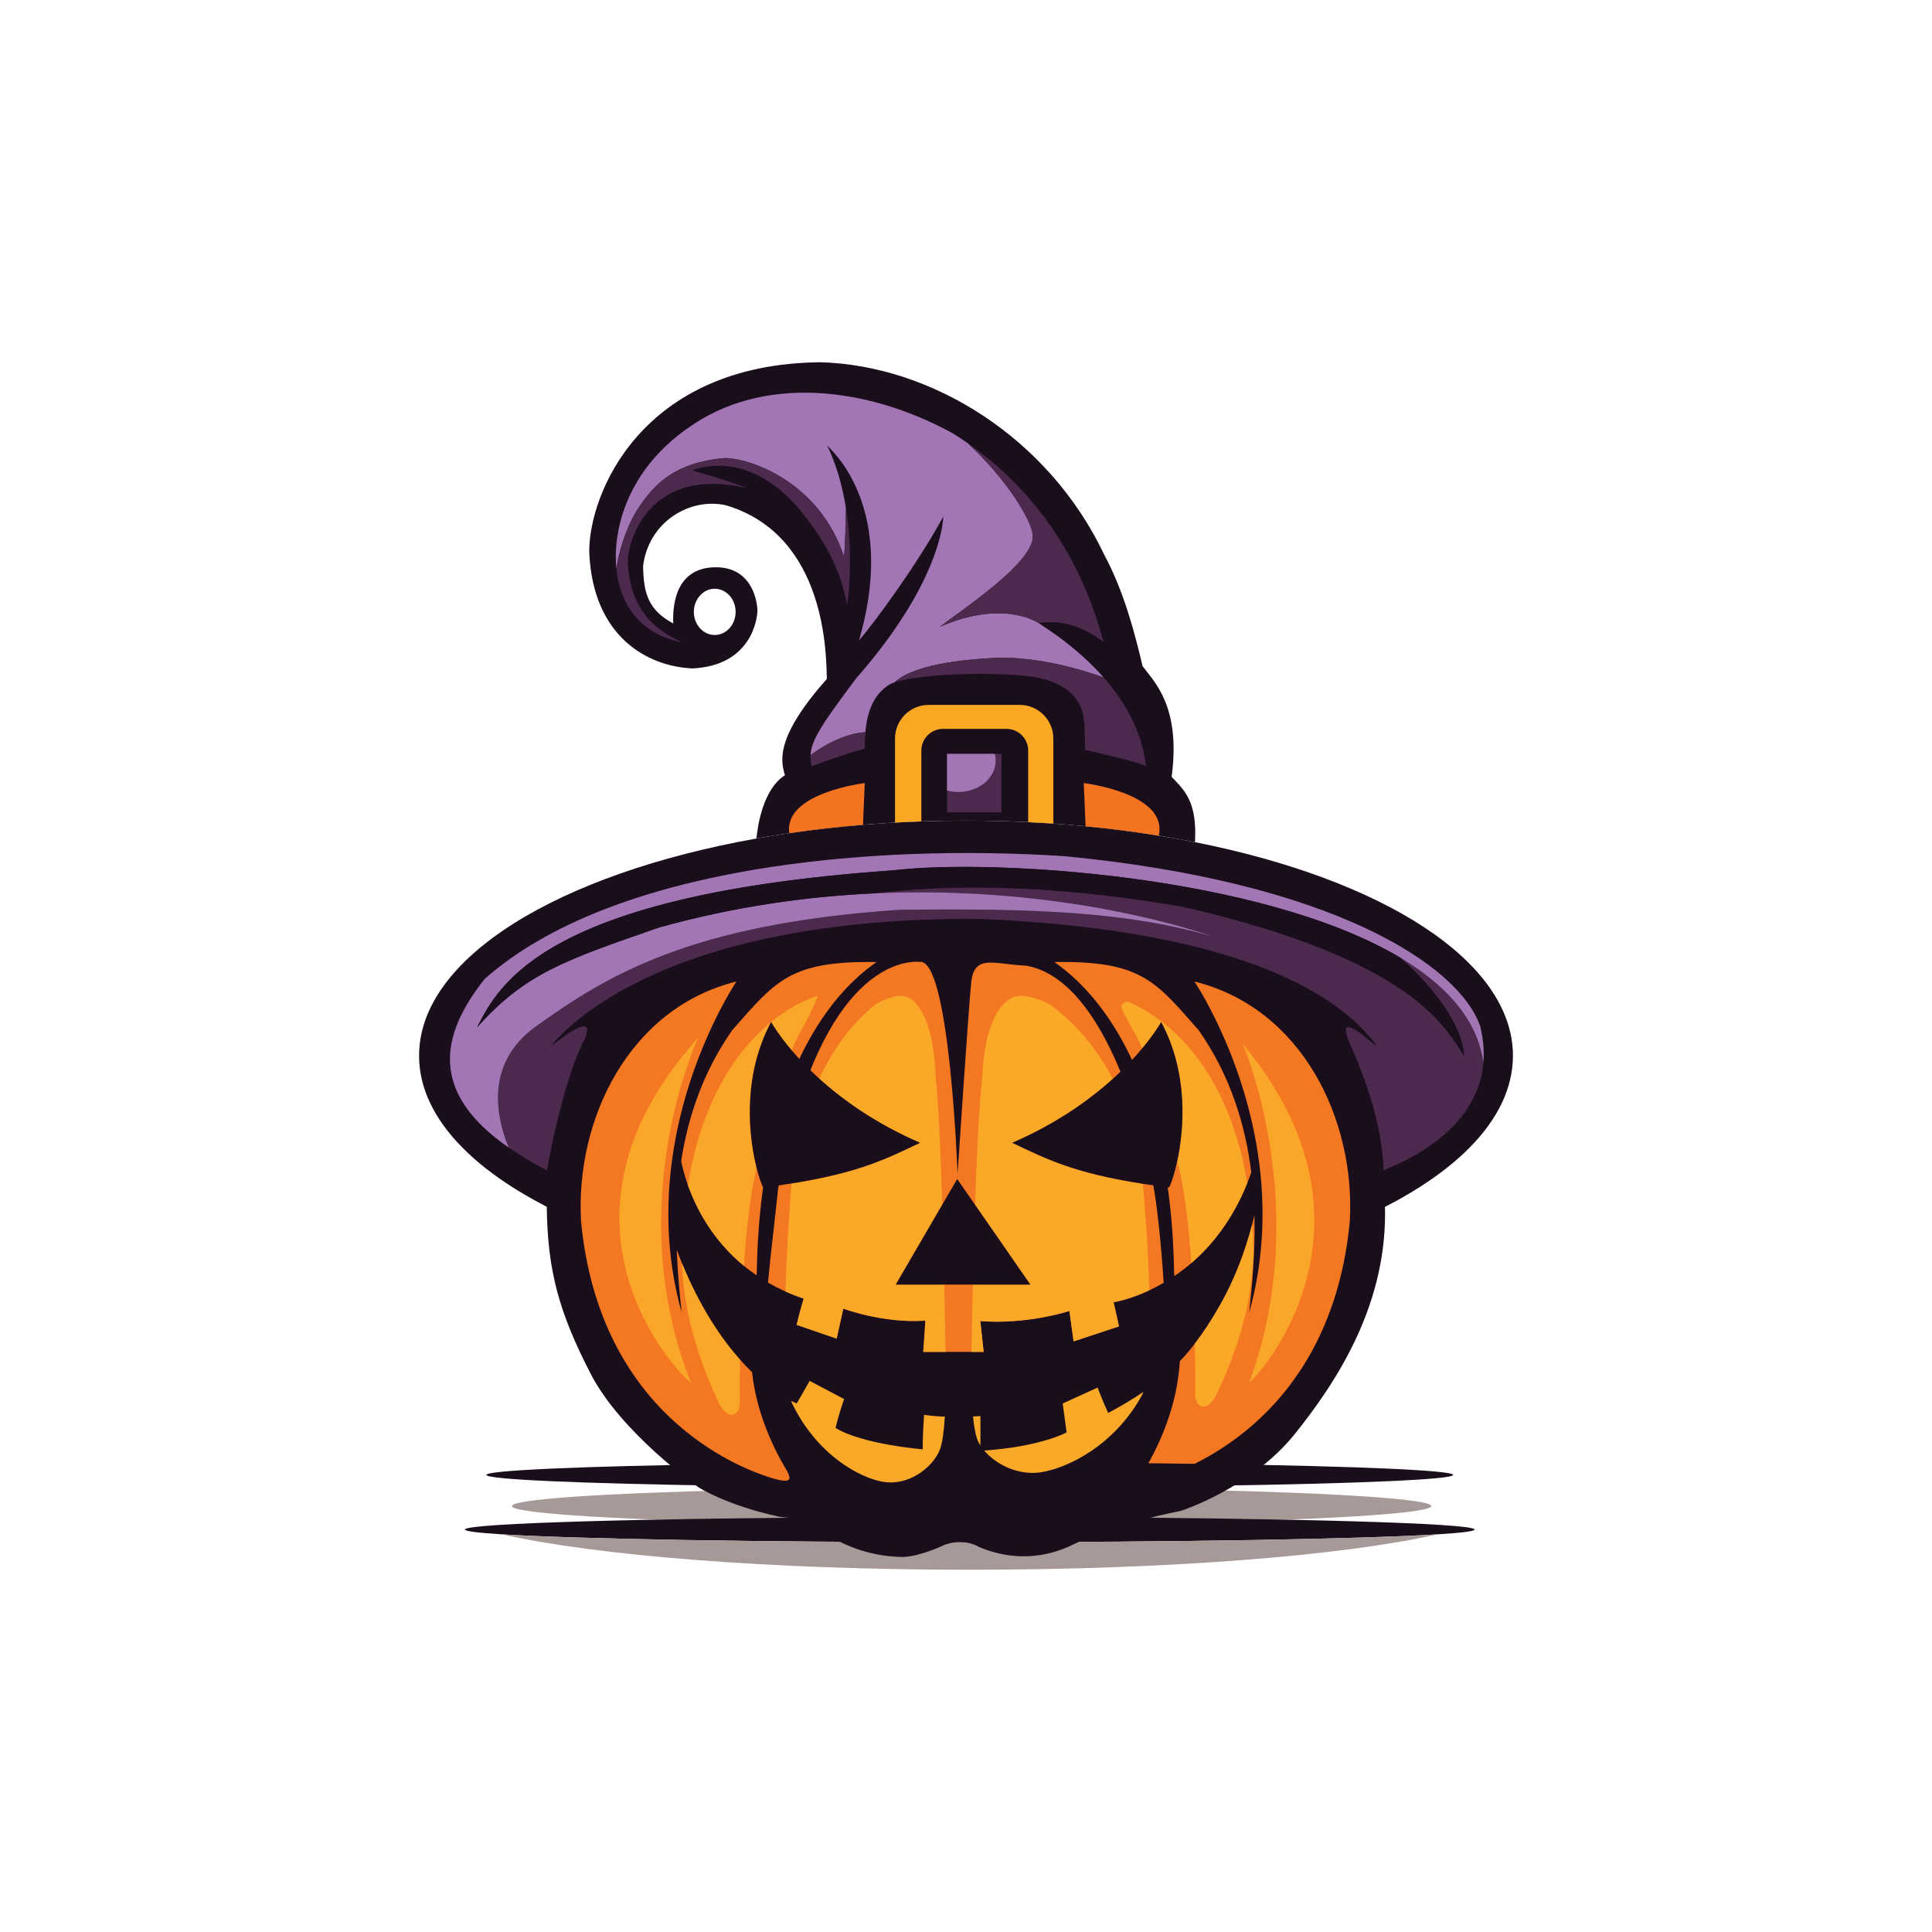 <?xml version="1.0" encoding="UTF-8"?>
<svg id="uuid-17aa4fc3-a425-4863-ae48-74e1f9e98025" data-name="Layer 1" xmlns="http://www.w3.org/2000/svg" viewBox="0 0 2400 2400">
  <defs>
    <style>
      .uuid-e35d940d-3065-43d9-9d72-5c49b0f12cf7 {
        fill: #f47721;
      }

      .uuid-e35d940d-3065-43d9-9d72-5c49b0f12cf7, .uuid-3dbaf846-4b64-42b5-a6eb-08ede37ad71c, .uuid-ceaadd21-dffd-49e1-98d5-dcb6be853c86, .uuid-02ccb37e-032c-4215-97b4-8cb1788d7f09, .uuid-d12b3eed-b601-4c2e-83db-633d2ad75378, .uuid-a04e3ffa-157b-47b5-be1c-8869931c8fbe, .uuid-708ecd49-6e11-46a4-80e8-fcce9400d2b2, .uuid-afaf9d34-4842-4c04-b4ea-0d0c145a1e32, .uuid-97eb561a-fa8a-4412-99d2-7d79cde5ab79 {
        stroke-width: 0px;
      }

      .uuid-3dbaf846-4b64-42b5-a6eb-08ede37ad71c {
        fill: #faa629;
      }

      .uuid-ceaadd21-dffd-49e1-98d5-dcb6be853c86 {
        fill: #a276b4;
      }

      .uuid-02ccb37e-032c-4215-97b4-8cb1788d7f09 {
        fill: #4b2a4e;
      }

      .uuid-d12b3eed-b601-4c2e-83db-633d2ad75378 {
        fill: #faa828;
      }

      .uuid-a04e3ffa-157b-47b5-be1c-8869931c8fbe {
        fill: #faa823;
      }

      .uuid-708ecd49-6e11-46a4-80e8-fcce9400d2b2 {
        fill: #a79998;
      }

      .uuid-afaf9d34-4842-4c04-b4ea-0d0c145a1e32 {
        fill: #1a0e1c;
      }

      .uuid-97eb561a-fa8a-4412-99d2-7d79cde5ab79 {
        fill: #f37321;
      }
    </style>
  </defs>
  <path class="uuid-afaf9d34-4842-4c04-b4ea-0d0c145a1e32" d="m1455.45,965.01c11.75-88.38-22.31-118.51-36.07-137.46-9.87-41.92-23.58-93.67-47.2-137.51-69.26-146.68-215.1-236.24-353-240.04-222.53,2.05-287.9,163.71-287.2,236.15,4.54,104.54,71.79,141.7,128.25,144.19,73.05-3.41,80.65-61.57,80.65-71.79s-5.98-54.32-52.27-53.88c-46.29.44-53.45,41.48-52.31,69.78-31.7-16.94-36.81-38.47-37.42-71.31,6.77-54.89,58.08-85.54,102.88-75.46,125.54,37.47,124.49,187.07,125.41,215.63-64.06,72.31-57.51,101.57-52.09,119.73-26.9,17.07-33.75,61.53-35.41,78.6,80.17-14.32,168.12-22.23,260.34-22.23,101.57,0,197.94,9.61,284.45,26.77,2.66-48.99-11.57-63.1-28.99-81.18Zm-567.58-233.62c14.32,0,25.94,12.84,25.94,28.73s-11.62,28.69-25.94,28.69-25.94-12.84-25.94-28.69,11.62-28.73,25.94-28.73Z"/>
  <ellipse class="uuid-708ecd49-6e11-46a4-80e8-fcce9400d2b2" cx="1206.95" cy="1870.9" rx="571.04" ry="23.13"/>
  <path class="uuid-afaf9d34-4842-4c04-b4ea-0d0c145a1e32" d="m1831.82,1900.05c0,2.1-16.46,4.15-46.33,5.98-93.53,5.72-318.33,9.74-580.86,9.74s-487.28-4.02-580.77-9.74h-.09c-29.82-1.88-46.29-3.89-46.29-5.98,0-1.05,4.02-2.05,11.75-3.06,56.5-7.21,310.56-12.66,615.4-12.66s559.07,5.46,615.48,12.66c7.69,1,11.7,2.01,11.7,3.06Z"/>
  <path class="uuid-afaf9d34-4842-4c04-b4ea-0d0c145a1e32" d="m1879.41,1311.5c0,161.31-304.18,292.04-679.41,292.04s-679.41-130.74-679.41-292.04c0-121.7,173.01-225.98,419.07-269.86,13.41-2.4,27.03-4.63,40.83-6.64,29.65-4.37,60.22-7.86,91.57-10.39,13.1-1.14,26.37-2.01,39.78-2.75,10.83-.61,21.7-1.09,32.71-1.48,18.3-.66,36.77-.96,55.46-.96,26.11,0,51.88.65,77.25,1.92,10.48.48,20.92,1.09,31.27,1.79,13.49.92,26.86,2.05,40.04,3.32,31.18,2.97,61.53,6.9,90.91,11.7,15.28,2.45,30.26,5.11,44.98,8.03,233.18,46.24,394.97,147.64,394.97,265.32Z"/>
  <path class="uuid-708ecd49-6e11-46a4-80e8-fcce9400d2b2" d="m1785.49,1906.03c-115.89,26.29-332.61,43.97-580.86,43.97s-464.88-17.68-580.77-43.97c93.49,5.72,318.29,9.74,580.77,9.74s487.32-4.02,580.86-9.74Z"/>
  <path class="uuid-afaf9d34-4842-4c04-b4ea-0d0c145a1e32" d="m1608.24,1781.62c-54.37,67.51-141.66,95.37-141.66,95.37,0,0-78.86,14.37-131.96,40.96-53.1,26.59-98.25,12.27-118.08,3.89-22.36-12.66-44.67-2.1-44.67-2.1,0,0-27.86,13.49-50.17,14.37-76.33-.83-119.39-48.03-119.39-48.03,0,0-10.09.87-33.32-1.75-67.03-14.37-101.66-36.99-101.66-36.99,0,0-95.63-66.81-133.75-141.09-38.16-74.23-53.67-126.02-54.37-208.95l.17-43.49s19.52-112.49,47.86-164.8c6.2-17.73.31-23.27-43.54,11.14,22.27-27.07,146.28-160.34,530.9-158.77,153.71,6.16,404.36,33.97,496.67,158.95-22.1-17.38-52.36-43.8-33.97-2.75,18.38,41.05,39.52,98.95,41.44,156.24l1.62,42.01c4.32,121.39-57.81,218.29-112.14,285.8Z"/>
  <path class="uuid-e35d940d-3065-43d9-9d72-5c49b0f12cf7" d="m1088.78,1195.09c-21.75,15.89-143.8,99.21-148.64,384.66-.13,1.48-.26,2.93-.39,4.41-5.5-3.71-10.74-7.64-15.63-11.66-39.21-32.23-59.43-71.79-69.65-100.52-4.37-12.31-6.9-22.62-8.3-29.61,8.34-53.97,26.72-110.17,63.4-162.57,53.97-61.31,71.61-86.42,179.21-84.71Z"/>
  <path class="uuid-e35d940d-3065-43d9-9d72-5c49b0f12cf7" d="m1676.8,1517.22c-22.93,240.17-195.93,305.8-233.79,317.89-37.9,12.1-24.32-3.23-14.02-21.75,24.98-46.77,34.32-86.9,36.68-122.44,6.42-6.77,12.58-13.97,18.6-21.79,10.83-14.06,21.22-30.04,31.83-48.78,17.6-31.09,30.79-65.89,39.43-99.6.96-3.8,1.88-7.6,2.75-11.4,1.22,45.68-2.93,87.46-6.42,120.96,16.55-59.39,19.21-116.68,14.28-168.6v-.17c-1-10.52-2.31-20.83-3.89-30.87v-.04c-19.48-124.36-78.56-211.39-78.56-211.39,133.84,33.19,200.26,171.7,193.09,297.98Z"/>
  <path class="uuid-e35d940d-3065-43d9-9d72-5c49b0f12cf7" d="m1554.4,1456.43c-1.62,4.5-3.27,8.91-4.98,13.19-18.34,45.59-43.93,77.38-69.56,99.47-7.03,6.03-14.06,11.31-20.92,15.98-.17-1.79-.35-3.58-.48-5.33-4.85-285.45-126.9-368.77-148.64-384.66,107.64-1.7,125.24,23.41,179.21,84.71,39.87,56.94,58.16,118.42,65.37,176.63Z"/>
  <ellipse class="uuid-afaf9d34-4842-4c04-b4ea-0d0c145a1e32" cx="1204.65" cy="1832.19" rx="600.54" ry="15.59"/>
  <path class="uuid-e35d940d-3065-43d9-9d72-5c49b0f12cf7" d="m1427.77,1602.85c-25.76,12.05-44.45,14.8-44.45,14.8l6.72,30-56.37,18.65s-3.14-22.75-5.2-37.73c-61.05,18.12-110.7,12.44-110.7,12.44l4.15,38.34h-75.02s1.53-18.65,2.58-38.82c-52.27,3.67-101.92-14.93-101.92-14.93l-8.25,37.25-49.69-17.07s3.62-15.5,8.78-32.58c-7.95-2.66-15.5-5.63-22.62-8.86-7.69-3.45-14.93-7.16-21.75-11.09,3.32-36.24,8.3-74.93,12.49-116.07,47.51-263.35,146.68-285.89,178.73-282.13,35.02,7.6,44.28,263.27,44.28,263.27,0,0,13.23-200.74,16.9-237.42,3.67-36.72,28.6-22.79,68.25-21.35,103.53,18.3,150.83,227.29,159.56,281.78,3.71,23.1,8.43,66.5,11.31,112.18-6.2,3.62-12.14,6.72-17.77,9.34Z"/>
  <path class="uuid-e35d940d-3065-43d9-9d72-5c49b0f12cf7" d="m955.64,1835.11c-37.9-12.1-210.91-77.73-233.84-317.89-7.16-126.28,59.26-264.8,193.09-297.98,0,0-53.75,79.17-75.59,194.45-6.42,33.84-10.09,70.83-8.82,109.82,1.09,34.28,6.03,70.13,16.24,106.81-2.36-22.58-4.98-48.91-6.07-77.64,2.1,5.63,4.24,11.09,6.42,16.42,22.58,55.06,48.6,93.45,72.18,119.87,5.11,5.72,10.13,10.87,14.93,15.5,3.67,32.14,13.58,67.99,35.46,108.91,10.26,18.51,23.84,33.84-14.02,21.75Z"/>
  <path class="uuid-3dbaf846-4b64-42b5-a6eb-08ede37ad71c" d="m867.35,1289.02s-97.33,206.69-8.97,428.62c-13.38-8.02-198.74-198.2,8.97-428.62Z"/>
  <path class="uuid-3dbaf846-4b64-42b5-a6eb-08ede37ad71c" d="m919.05,1740.49c.7,17.99-13.97,25.98-25.98,2.66-19.96-42.97-43.1-102.84-45.98-174.06,22.58,55.06,48.6,93.45,72.18,119.87-.48,26.94-.39,46.33-.22,51.53Z"/>
  <path class="uuid-3dbaf846-4b64-42b5-a6eb-08ede37ad71c" d="m939.92,1450.98v.04c-7.73,30.83-12.71,75.94-15.81,121.48-39.21-32.23-59.43-71.79-69.65-100.52,18.38-111.18,64.93-171,103.4-202.35-36.16,67.6-27.82,142.22-17.95,181.35Z"/>
  <path class="uuid-3dbaf846-4b64-42b5-a6eb-08ede37ad71c" d="m1016.12,1237.05s-5.11,15.15-22.66,46.29c-3.41,6.38-6.72,13.45-10,21.35-17.12-20.13-24.98-34.1-25.54-35.11,31.92-26.07,58.21-32.53,58.21-32.53Z"/>
  <path class="uuid-d12b3eed-b601-4c2e-83db-633d2ad75378" d="m1173.71,1759.79c-1.09,17.64-3.01,33.14-6.33,41.44-10.35,24.37-40.78,44.5-70,39.61-29.26-4.85-82.84-33.45-113.93-98.56-.26-.66-.48-1.35-.7-2.05,4.5,2.23,7.03,3.14,7.03,3.14l16.03-27.99,42.79,22.62s-6.16,16.9-10.65,35.81c33.32,20.57,108.38,26.59,108.38,26.59,0,0-.66-8.52,1.53-42.84,8.08,1.22,17.07,1.92,25.85,2.23Z"/>
  <path class="uuid-d12b3eed-b601-4c2e-83db-633d2ad75378" d="m1146.9,1679.35s1.53-18.65,2.58-38.82c-52.27,3.67-101.92-14.93-101.92-14.93l-8.25,37.25-49.69-17.07s3.62-15.5,8.78-32.58c-7.95-2.66-15.5-5.63-22.62-8.86,1.75-60.87,6.33-120.43,7.47-134.19,85.41-13.58,118.77-31.18,159.73-50.52-55.15-23.93-96.15-53.32-125.32-79.78,15.41-32.79,37.68-66.16,69.82-92.27,0,0,18.38-11.05,32.92-10.52,14.54.52,39.04,21.18,42.14,102.31,3.49,34.45,6.11,96.33,7.99,157.11l-57.81,99.3h60.35c.87,41.88,1.27,71.26,1.27,71.26,0,0,.17,4.67.35,12.31h-27.77Z"/>
  <path class="uuid-3dbaf846-4b64-42b5-a6eb-08ede37ad71c" d="m1543.65,1296.66s88.54,202.86,8.16,420.68c12.17-7.87,180.79-194.53-8.16-420.68Z"/>
  <path class="uuid-d12b3eed-b601-4c2e-83db-633d2ad75378" d="m1557.02,1548.79c0,75.98-24.98,139.69-46.33,184.54-12.01,22.71-26.64,14.93-25.98-2.62.22-5.76.31-29.48-.44-61.57,10.83-14.06,21.22-30.04,31.83-48.78,17.6-31.09,30.79-65.89,39.43-99.6.7,9.04,1.18,18.38,1.48,28.03Z"/>
  <path class="uuid-d12b3eed-b601-4c2e-83db-633d2ad75378" d="m1549.42,1469.62c-18.34,45.59-43.93,77.38-69.56,99.47-3.14-45.46-8.17-90.7-16.11-121.31-.48-1.79-.92-3.49-1.4-5.24v-.04c8.91-40.83,13.84-109.95-19.91-172.96,0,0-7.21,13.19-23.49,32.75-2.84-6.46-5.72-12.31-8.65-17.64-7.64-13.23-12.93-23.49-16.46-30.87-2.62-5.55,3.14-11.35,8.86-8.86,34.93,15.11,120.39,67.38,146.72,224.71Z"/>
  <path class="uuid-d12b3eed-b601-4c2e-83db-633d2ad75378" d="m1420.26,1729.13c-.39,1.14-.79,2.23-1.22,3.23-34.54,63.84-94.01,91.88-126.46,96.63-26.9,3.93-54.71-8.95-69.95-27.07,70.43-4.89,102.35-22.53,102.35-22.53l-4.85-35.94,43.36-19.74s6.99,18.43,13.14,31.53c16.2-8.73,30.57-17.2,43.62-26.11Z"/>
  <path class="uuid-d12b3eed-b601-4c2e-83db-633d2ad75378" d="m1217.95,1795.59c-1.18-1.79-2.18-3.58-3.06-5.41-2.93-6.51-4.89-17.6-6.2-30.61,5.68-.22,9.17-.48,9.17-.48,0,0,.22,20.44.09,36.51Z"/>
  <path class="uuid-d12b3eed-b601-4c2e-83db-633d2ad75378" d="m1383.31,1617.65l6.72,30-56.37,18.65s-3.14-22.75-5.2-37.73c-61.05,18.12-110.7,12.44-110.7,12.44l4.15,38.34h-15.28c.22-12.49.57-20.74.57-20.74,0,0,.39-25.55,1.27-62.84h71.48l-68.73-99.17c2.1-61.26,5.02-124.49,9.04-159.25,3.45-79.52,30.65-99.78,46.77-100.3,16.16-.48,36.55,10.31,36.55,10.31,36.51,26.29,61.61,59.95,78.73,92.88-29.13,26.33-70,55.59-124.89,79.39,41.31,19.56,74.98,37.29,162.35,50.96,1.75,20.22,6.33,76.29,7.99,132.27-25.76,12.05-44.45,14.8-44.45,14.8Z"/>
  <polygon class="uuid-afaf9d34-4842-4c04-b4ea-0d0c145a1e32" points="1279.95 1595.77 1112.71 1595.77 1170.52 1496.48 1189.08 1464.64 1211.22 1496.61 1279.95 1595.77"/>
  <path class="uuid-afaf9d34-4842-4c04-b4ea-0d0c145a1e32" d="m1142.97,1419.62c-40.96,19.34-74.32,36.94-159.73,50.52-10.87,1.75-22.62,3.41-35.33,4.98-2.05-4.32-5.07-12.71-7.99-24.1v-.04c-9.87-39.13-18.21-113.75,17.95-181.35l.04-.04c.57,1,8.43,14.98,25.54,35.11,8.82,10.39,20.13,22.4,34.19,35.15,29.17,26.46,70.17,55.85,125.32,79.78Z"/>
  <path class="uuid-afaf9d34-4842-4c04-b4ea-0d0c145a1e32" d="m1462.35,1442.5v.04c-3.36,15.76-7.34,27.25-9.91,32.58-11.66-1.44-22.53-2.97-32.66-4.54-87.38-13.67-121.04-31.4-162.35-50.96,54.89-23.8,95.76-53.06,124.89-79.39,15.33-13.84,27.42-26.9,36.64-37.95,16.29-19.56,23.49-32.75,23.49-32.75,33.75,63.01,28.82,132.14,19.91,172.96Z"/>
  <path class="uuid-02ccb37e-032c-4215-97b4-8cb1788d7f09" d="m1842.69,1320.28v.13c-7.25,84.67-98.34,122.88-123.93,133.4-1.92-57.29-23.06-115.19-41.44-156.24-18.38-41.05,11.88-14.63,33.97,2.75-92.31-124.97-342.96-152.79-496.67-158.95-384.62-1.57-508.63,131.7-530.9,158.77,43.84-34.41,49.74-28.86,43.54-11.14-28.34,52.31-47.86,164.8-47.86,164.8-17.99-9.3-33.67-18.65-47.25-28.08-13.93-33.01-32.49-103.18,33.41-150.52,88.82-63.75,193.05-127.51,451.73-145.02,168.64-2.01,285.76,2.45,391.3,33.93-50.39-17.99-213.14-64.19-424-54.32,94.58-11.18,216.28-12.31,384.31,16.46,290.56,66.5,327.46,152.88,349.95,185.19-4.41-50.92-58.43-103.23-79.43-121.83,57.07,34.06,96.07,77.03,103.27,130.65Z"/>
  <path class="uuid-ceaadd21-dffd-49e1-98d5-dcb6be853c86" d="m1842.69,1320.28c-7.2-53.62-46.2-96.59-103.27-130.65-171.17-102.09-504.92-123.45-630.16-108.42-432.08,30-489.29,141.31-516.67,195.1,59.65-67.16,109.6-83.67,225.8-124.06,93.53-26.11,183.58-38.6,266.19-42.44,210.87-9.87,373.61,36.33,424,54.32-105.54-31.48-222.66-35.94-391.3-33.93-258.68,17.51-362.92,81.26-451.73,145.02-65.89,47.34-47.33,117.51-33.41,150.52-100.56-69.6-84.32-141.22-30.04-209.69,158.42-140.17,479.46-168.34,720.46-152.44,332.26,31.83,490.34,135.11,516.32,211.57,3.93,16.33,4.98,31.35,3.8,45.11Z"/>
  <path class="uuid-afaf9d34-4842-4c04-b4ea-0d0c145a1e32" d="m1818.85,1311.46c-22.49-32.31-59.39-118.69-349.95-185.19-168.03-28.78-289.73-27.64-384.31-16.46-82.62,3.84-172.66,16.33-266.19,42.44-116.2,40.39-166.15,56.9-225.8,124.06,27.38-53.8,84.58-165.1,516.67-195.1,125.24-15.02,458.98,6.33,630.16,108.42,21,18.6,75.02,70.91,79.43,121.83Z"/>
  <path class="uuid-a04e3ffa-157b-47b5-be1c-8869931c8fbe" d="m1308.51,917.44v105.69c-10.35-.7-20.79-1.31-31.27-1.79v-88.96c0-14.88-12.06-26.94-26.94-26.94h-78.83c-14.88,0-26.94,12.06-26.94,26.94v88c-11,.39-21.88.87-32.71,1.48v-104.42c0-23.07,18.7-41.78,41.78-41.78h113.12c23.07,0,41.78,18.7,41.78,41.78Z"/>
  <rect class="uuid-02ccb37e-032c-4215-97b4-8cb1788d7f09" x="1176.46" y="936.45" width="67.6" height="72.66"/>
  <path class="uuid-ceaadd21-dffd-49e1-98d5-dcb6be853c86" d="m1236.9,944.66c0,21.61-20.7,39.17-46.2,39.17-4.98,0-9.74-.66-14.24-1.88v-45.5h59.39c.7,2.66,1.05,5.41,1.05,8.21Z"/>
  <path class="uuid-97eb561a-fa8a-4412-99d2-7d79cde5ab79" d="m1074.2,972.78l-2.14,51.83c-31.35,2.53-61.92,6.03-91.57,10.39-7.29-50.22,93.71-62.23,93.71-62.23Z"/>
  <path class="uuid-97eb561a-fa8a-4412-99d2-7d79cde5ab79" d="m1439.99,1035c-.13,1.14-.31,2.18-.52,3.14-29.39-4.8-59.74-8.73-90.91-11.7l-2.27-53.67s101,12.01,93.71,62.23Z"/>
  <path class="uuid-ceaadd21-dffd-49e1-98d5-dcb6be853c86" d="m1371.13,841.74c-41.92-15.5-89.25-24.76-127.07-24.76-91.39,3.23-122.44,20.74-132.75,30.65-2.01.65-3.76,1.35-5.2,2.05-22.71,13.23-29.17,37.73-31.09,59.91-27.51,1.48-54.76,18.65-68.16,28.43,1-18.95,14.98-39.69,56.81-95.5,86.5-98.43,106.77-171.48,108.08-200.74-31.92,58.51-83.58,129.3-104.67,153.79,44.02-150.87-20.52-224.1-39.47-242,11.83,24.28,19.04,51.31,23.23,77.64-.39,21.7-1,46.42-2.27,60.78-31.35-96.15-121.26-123.84-148.99-122.92-59.47,5.41-86.24,30.22-108.64,65.24-15.28,25.63-22.18,53.06-25.37,71.92-4.63-50.65,15.28-122.88,88.47-174.1,91.61-66.11,220.65-53.36,329.2,5.98,6.64,4.1,13.01,8.34,19.17,12.62,47.99,44.58,79.08,94.98,80.61,114.36,2.01,33.36-86.59,91.18-115.46,113.58,79.78-34.98,122.83-4.54,122.83-4.54,0,0,1.27.83,3.54,2.36,1.09.7,2.18,1.4,3.23,2.14,3.01,2.1,6.94,4.76,11.48,7.86.87.61,1.79,1.27,2.75,1.92.31.22.61.44.92.66,24.8,17.99,44.02,35.76,58.82,52.66Z"/>
  <path class="uuid-02ccb37e-032c-4215-97b4-8cb1788d7f09" d="m1052.27,751.69c-5.11-28.17-16.42-67.07-58.95-118.77-67.6-79.3-133.14-48.56-133.14-48.56,0,0,50.22,14.32,67.12,21.96-119.82-28.08-147.42,64.1-147.42,91.74,3.1,69.21,45.11,88.56,67.12,99.78-59.82-11.75-77.81-56.64-81.44-91.48v-.13c3.19-18.86,10.09-46.29,25.37-71.92,22.4-35.02,49.17-59.82,108.64-65.24,27.73-.92,117.64,26.77,148.99,122.92,1.27-14.37,1.88-39.08,2.27-60.78,8.17,51.26,4.8,99.82,1.44,120.48Z"/>
  <path class="uuid-02ccb37e-032c-4215-97b4-8cb1788d7f09" d="m1075.03,909.59c-.61,7.25-.79,14.28-.83,20.57-22.75,5.33-66.07,21.75-66.07,21.75-1.05-4.85-1.53-9.3-1.27-13.89,13.41-9.78,40.65-26.94,68.16-28.43Z"/>
  <path class="uuid-02ccb37e-032c-4215-97b4-8cb1788d7f09" d="m1370.87,797.37c-33.93-25.55-62.18-26.29-80.48-23.23,0,0-43.06-30.44-122.83,4.54,28.86-22.4,117.46-80.22,115.46-113.58-1.53-19.39-32.62-69.78-80.61-114.36,130.26,90.91,160.48,220.43,168.47,246.63Z"/>
  <path class="uuid-02ccb37e-032c-4215-97b4-8cb1788d7f09" d="m1423.79,951.91c-9.52-5.85-75.89-20.35-75.89-20.35,0,0,0-27.86-1.62-39.65-1.62-11.83-9.48-42.36-62.49-51.09-57.51-7.47-143.1-2.93-172.48,6.81,10.31-9.91,41.35-27.42,132.75-30.65,37.82,0,85.15,9.26,127.07,24.76,46.64,53.1,50.48,97.29,52.66,110.17Z"/>
</svg>